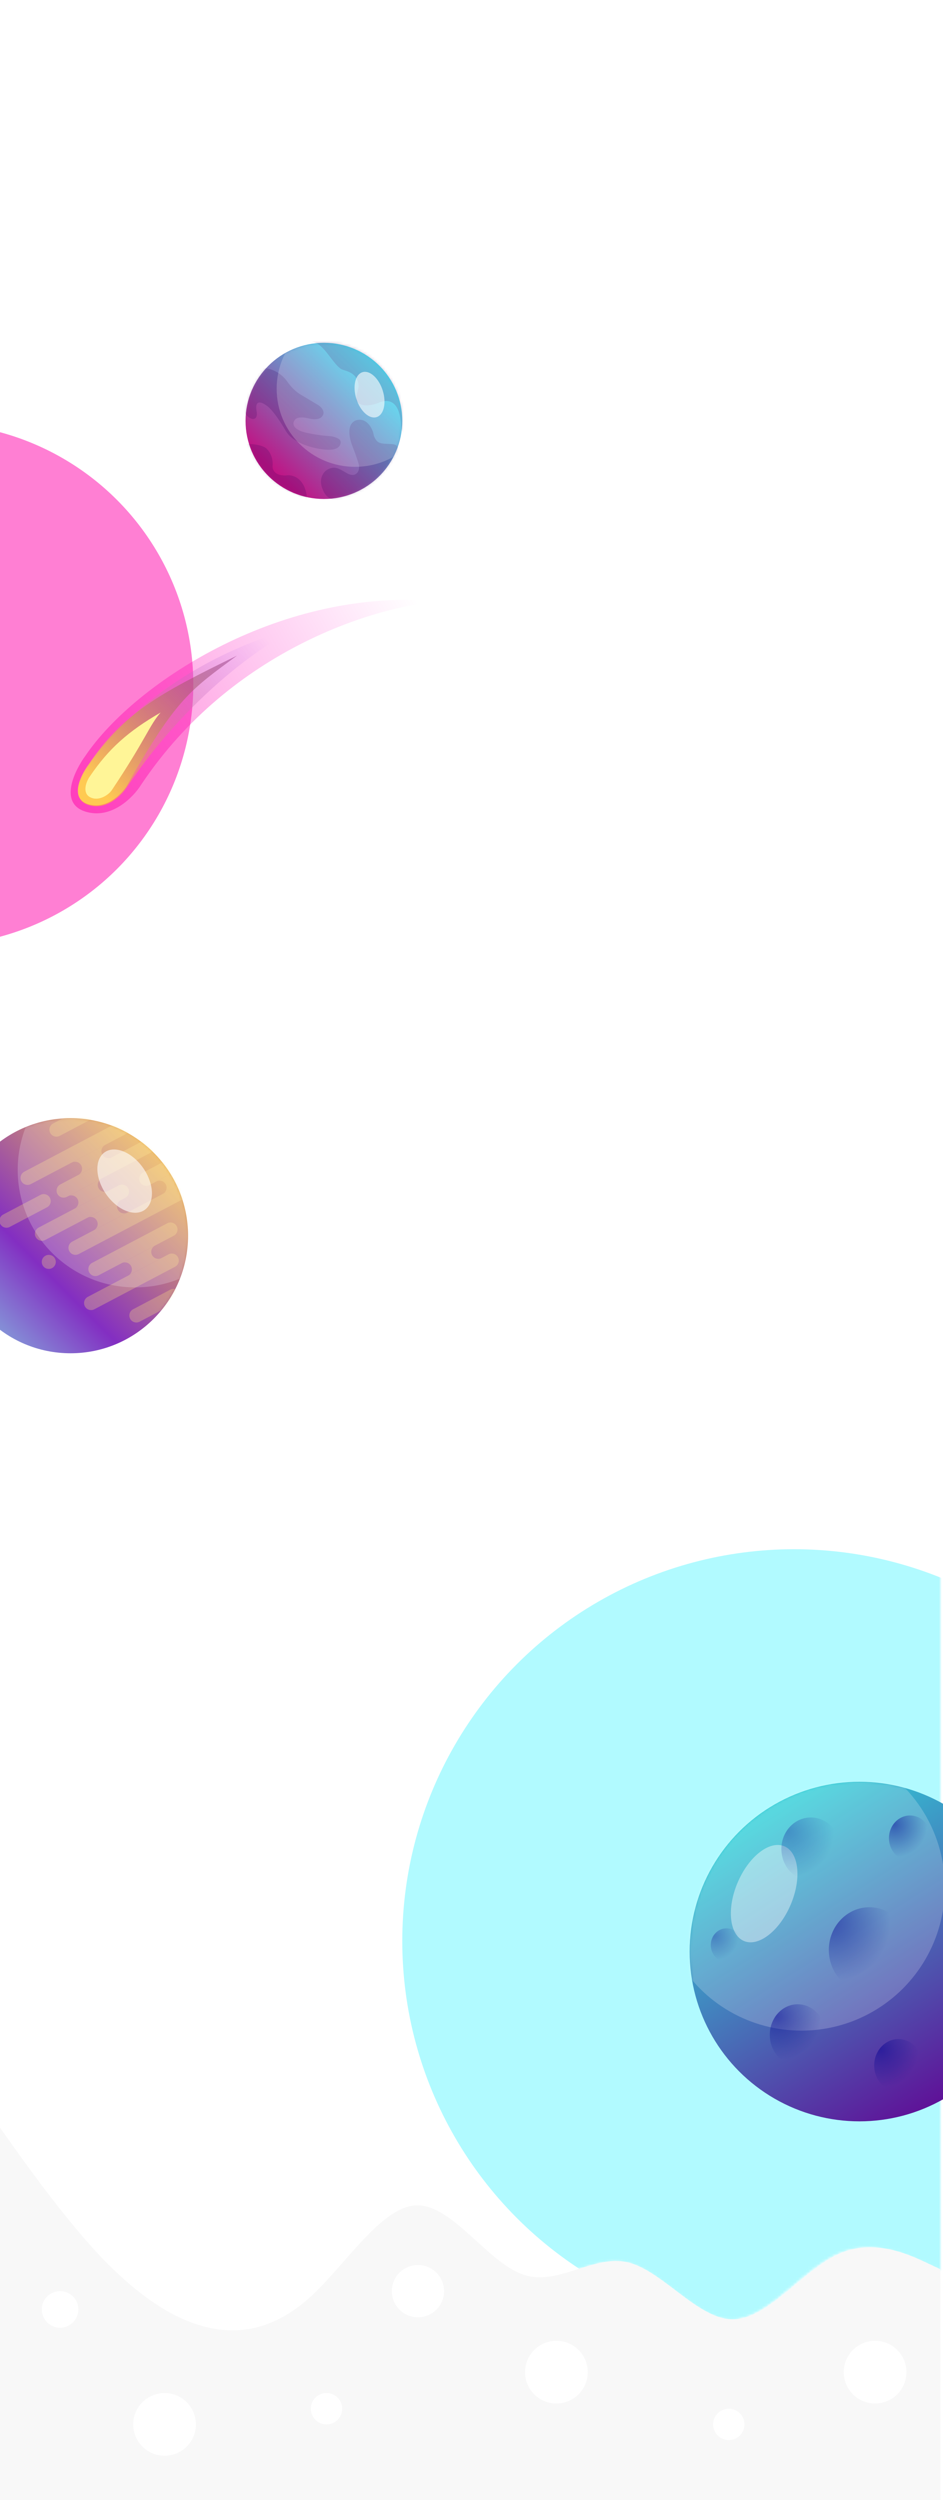 <svg width="361" height="957" viewBox="0 0 361 957" fill="none" xmlns="http://www.w3.org/2000/svg">
<g clip-path="url(#clip0_193_534)">
<mask id="mask0_193_534" style="mask-type:alpha" maskUnits="userSpaceOnUse" x="0" y="0" width="360" height="892">
<path fill-rule="evenodd" clip-rule="evenodd" d="M360 0H0V813L6.6 822.345C13.2 831.69 26.7 850.381 39.9 864.398C53.4 878.416 66.6 887.761 80.1 890.876C93.3 893.992 106.8 890.876 120 878.416C123.9 874.734 127.827 870.237 131.764 865.727C141.152 854.973 150.6 844.151 159.9 844.151C167.449 844.151 174.904 850.968 182.37 857.796C188.256 863.179 194.149 868.569 200.1 870.629C207.016 873.077 214.015 870.822 221.009 868.568C227.364 866.52 233.716 864.473 240 865.956C245.992 867.37 252.046 871.993 258.105 876.621C265.394 882.188 272.692 887.761 279.9 887.761C287.979 887.761 295.95 881.069 303.942 874.358C309.305 869.854 314.679 865.343 320.1 862.841C333.3 856.611 346.8 862.841 353.4 865.956L360 869.071V813V0Z" fill="#D9D9D9"/>
<path fill-rule="evenodd" clip-rule="evenodd" d="M360 0H0V813L6.6 822.345C13.2 831.69 26.7 850.381 39.9 864.398C53.4 878.416 66.6 887.761 80.1 890.876C93.3 893.992 106.8 890.876 120 878.416C123.9 874.734 127.827 870.237 131.764 865.727C141.152 854.973 150.6 844.151 159.9 844.151C167.449 844.151 174.904 850.968 182.37 857.796C188.256 863.179 194.149 868.569 200.1 870.629C207.016 873.077 214.015 870.822 221.009 868.568C227.364 866.52 233.716 864.473 240 865.956C245.992 867.37 252.046 871.993 258.105 876.621C265.394 882.188 272.692 887.761 279.9 887.761C287.979 887.761 295.95 881.069 303.942 874.358C309.305 869.854 314.679 865.343 320.1 862.841C333.3 856.611 346.8 862.841 353.4 865.956L360 869.071V813V0Z" fill="url(#paint0_linear_193_534)"/>
</mask>
<g mask="url(#mask0_193_534)">
<g opacity="0.5" filter="url(#filter0_f_193_534)">
<circle cx="304" cy="743" r="150" fill="#64F6FF"/>
</g>
</g>
<g opacity="0.5" filter="url(#filter1_f_193_534)">
<circle cx="-26" cy="262" r="100" fill="#FF00A8"/>
</g>
<circle cx="27" cy="473" r="45" fill="url(#paint1_linear_193_534)"/>
<mask id="mask1_193_534" style="mask-type:alpha" maskUnits="userSpaceOnUse" x="-18" y="428" width="90" height="90">
<circle cx="27" cy="473" r="45" fill="url(#paint2_linear_193_534)"/>
</mask>
<g mask="url(#mask1_193_534)">
<g opacity="0.3">
<path d="M32.491 500.034C31.799 498.721 32.303 497.097 33.615 496.406L64.513 480.132C65.826 479.441 67.45 479.944 68.141 481.257C68.833 482.569 68.329 484.194 67.016 484.885L36.119 501.159C34.806 501.85 33.182 501.347 32.491 500.034Z" fill="#FFE380"/>
<path d="M26.517 478.892C25.825 477.58 26.329 475.955 27.642 475.264L79.692 447.849C81.004 447.158 82.629 447.661 83.32 448.974C84.011 450.286 83.508 451.911 82.195 452.602L30.145 480.017C28.832 480.708 27.208 480.205 26.517 478.892Z" fill="#FFE380"/>
<path d="M0.103 468.516C-0.589 467.203 -0.085 465.579 1.228 464.887L15.488 457.377C16.8 456.685 18.425 457.189 19.116 458.501C19.808 459.814 19.304 461.439 17.991 462.13L3.731 469.641C2.419 470.332 0.794 469.829 0.103 468.516Z" fill="#FFE380"/>
<path d="M34.138 487.022C33.447 485.709 33.95 484.085 35.263 483.394L64.021 468.247C65.334 467.555 66.959 468.059 67.65 469.372C68.341 470.684 67.838 472.309 66.525 473L37.767 488.147C36.454 488.838 34.83 488.335 34.138 487.022Z" fill="#FFE380"/>
<path d="M16.297 484.275C15.605 482.962 16.109 481.338 17.422 480.647C18.734 479.955 20.359 480.459 21.05 481.771C21.741 483.084 21.238 484.709 19.925 485.4C18.613 486.091 16.988 485.588 16.297 484.275Z" fill="#FFE380"/>
<path d="M11.178 502.151C11.182 502.149 11.186 502.147 11.19 502.145L59.339 476.785C58.026 477.476 57.523 479.101 58.214 480.413C58.905 481.726 60.53 482.23 61.843 481.538L49.076 488.262C50.38 487.567 50.878 485.949 50.189 484.64C49.498 483.328 47.873 482.824 46.561 483.515L11.178 502.151Z" fill="#FFE380"/>
<path d="M-6.801 481.26C-6.799 481.259 -6.797 481.258 -6.795 481.257L84.753 433.039L41.354 455.897C40.042 456.588 38.417 456.085 37.726 454.772C37.035 453.46 37.538 451.837 38.848 451.145L26.078 457.871C27.39 457.184 29.011 457.688 29.701 458.999C30.392 460.311 29.889 461.936 28.576 462.627L-6.801 481.26Z" fill="#FFE380"/>
<path d="M0.583 489.515C0.585 489.514 0.587 489.513 0.589 489.512L92.134 441.295L92.142 441.291L48.738 464.152C47.426 464.843 45.801 464.34 45.11 463.027C44.42 461.717 44.92 460.096 46.227 459.403L33.462 466.126C34.774 465.439 36.395 465.943 37.085 467.254C37.776 468.566 37.273 470.191 35.96 470.882L0.583 489.515Z" fill="#FFE380"/>
<path d="M71.492 449.132C70.801 447.821 71.302 446.199 72.611 445.506L24.467 470.864C24.463 470.866 24.459 470.868 24.455 470.87L59.838 452.234C61.151 451.542 62.775 452.046 63.467 453.359C64.156 454.667 63.657 456.286 62.354 456.981L118.516 427.4L118.521 427.397L75.12 450.257C73.807 450.948 72.183 450.444 71.492 449.132Z" fill="#FFE380"/>
<path d="M-5.391 468.373C-5.389 468.372 -5.387 468.371 -5.385 468.37L42.748 443.019C41.438 443.697 39.824 443.192 39.136 441.885C38.444 440.573 38.948 438.948 40.261 438.257L83.673 415.391L83.657 415.4L27.488 444.984C28.799 444.297 30.42 444.801 31.111 446.112C31.802 447.425 31.299 449.049 29.986 449.74L-5.391 468.373Z" fill="#FFE380"/>
<path d="M13.666 473.516C12.975 472.204 13.478 470.579 14.791 469.888L45.451 453.739C46.763 453.048 48.388 453.552 49.079 454.864C49.771 456.177 49.267 457.801 47.954 458.493L17.295 474.641C15.982 475.333 14.357 474.829 13.666 473.516Z" fill="#FFE380"/>
<path d="M53.595 452.486C52.904 451.173 53.407 449.549 54.72 448.857L72.783 439.343C74.096 438.652 75.72 439.156 76.412 440.468C77.103 441.781 76.599 443.406 75.287 444.097L57.224 453.611C55.911 454.302 54.286 453.798 53.595 452.486Z" fill="#FFE380"/>
<path d="M21.968 456.999C21.277 455.687 21.781 454.062 23.093 453.371L60.645 433.592C61.958 432.901 63.583 433.404 64.274 434.717C64.965 436.03 64.462 437.654 63.149 438.345L25.597 458.124C24.284 458.816 22.66 458.312 21.968 456.999Z" fill="#FFE380"/>
<path d="M8.167 452.124C7.476 450.811 7.98 449.187 9.292 448.496L47.32 428.466C48.632 427.775 50.257 428.279 50.948 429.591C51.64 430.904 51.136 432.529 49.823 433.22L11.796 453.249C10.483 453.94 8.859 453.437 8.167 452.124Z" fill="#FFE380"/>
<path d="M19.227 433.659C18.536 432.347 19.039 430.722 20.352 430.031L34.612 422.52C35.925 421.828 37.55 422.332 38.241 423.645C38.932 424.957 38.429 426.582 37.116 427.273L22.856 434.784C21.543 435.475 19.919 434.972 19.227 433.659Z" fill="#FFE380"/>
<path d="M49.823 504.788C49.132 503.475 49.636 501.85 50.948 501.159L65.209 493.648C66.521 492.957 68.146 493.46 68.837 494.773C69.528 496.086 69.025 497.71 67.712 498.402L53.452 505.912C52.139 506.604 50.515 506.1 49.823 504.788Z" fill="#FFE380"/>
</g>
</g>
<mask id="mask2_193_534" style="mask-type:alpha" maskUnits="userSpaceOnUse" x="-18" y="428" width="90" height="90">
<circle cx="27" cy="473" r="45" fill="url(#paint3_linear_193_534)"/>
</mask>
<g mask="url(#mask2_193_534)">
<circle opacity="0.2" cx="51.782" cy="447.783" r="45" fill="white"/>
</g>
<ellipse opacity="0.6" cx="47.721" cy="452.1" rx="8.683" ry="13.427" transform="rotate(-34.554 47.721 452.1)" fill="white"/>
<path d="M154 161.11C154 177.618 140.569 191 124 191C107.431 191 94 177.618 94 161.11C94 144.602 107.431 131.22 124 131.22C140.569 131.22 154 144.602 154 161.11Z" fill="url(#paint4_linear_193_534)"/>
<mask id="mask3_193_534" style="mask-type:alpha" maskUnits="userSpaceOnUse" x="94" y="131" width="60" height="60">
<path d="M154 160.89C154 177.398 140.569 190.78 124 190.78C107.431 190.78 94 177.398 94 160.89C94 144.382 107.431 131 124 131C140.569 131 154 144.382 154 160.89Z" fill="url(#paint5_linear_193_534)"/>
</mask>
<g mask="url(#mask3_193_534)">
<path opacity="0.2" d="M131.279 141.549C130.883 141.426 130.528 141.235 130.213 140.993C127.166 138.657 124.209 132.363 120.57 131.136C114.457 129.074 115.944 125.035 122.083 123.049C123.34 122.642 124.68 122.563 125.976 122.819L145.658 126.71C149.412 127.452 152.413 130.271 153.388 133.972L160.95 162.666C161.562 164.99 159.81 167.264 157.407 167.264C155.313 167.264 153.673 165.505 153.591 163.413C153.176 152.78 148.25 152.579 144.735 154.297C140.147 155.879 138.118 154.956 137.235 154.297C135.118 152.538 137.641 149.468 137.235 147.044C136.573 143.088 133.485 142.236 131.279 141.549Z" fill="#33005A"/>
</g>
<mask id="mask4_193_534" style="mask-type:alpha" maskUnits="userSpaceOnUse" x="94" y="131" width="60" height="60">
<path d="M154 161.11C154 177.618 140.569 191 124 191C107.431 191 94 177.618 94 161.11C94 144.602 107.431 131.22 124 131.22C140.569 131.22 154 144.602 154 161.11Z" fill="url(#paint6_linear_193_534)"/>
</mask>
<g mask="url(#mask4_193_534)">
<path opacity="0.2" d="M115.397 151.22C113.242 150.02 111.421 148.123 109.928 146.001C106.71 141.428 100.028 139.091 95.625 142.538C93.764 143.995 92.677 146.227 92.677 148.591V154.238C92.677 160.209 99.434 162.994 98.191 157.154C97.485 152.758 100.397 154.004 101.941 155.176C104.235 156.582 107.75 162.062 109.221 164.626C112.309 170.56 123.338 172.538 127.088 172.099C129.32 171.837 130.144 170.749 130.359 169.846C130.487 169.308 130.432 168.684 130.035 168.299C129.363 167.646 127.916 167.209 127.088 167.044C125.985 166.824 123.427 166.956 117.603 165.725C111.779 164.494 111.941 161.989 112.75 160.89C113.579 159.513 115.995 159.664 117.816 160.075C118.712 160.277 119.614 160.507 120.532 160.473C122.373 160.404 122.892 159.885 123.338 159.352C124.662 157.769 123.191 155.982 122.015 155.176L115.397 151.22Z" fill="#33005A"/>
</g>
<mask id="mask5_193_534" style="mask-type:alpha" maskUnits="userSpaceOnUse" x="94" y="131" width="60" height="60">
<path d="M154 161.11C154 177.618 140.569 191 124 191C107.431 191 94 177.618 94 161.11C94 144.602 107.431 131.22 124 131.22C140.569 131.22 154 144.602 154 161.11Z" fill="url(#paint7_linear_193_534)"/>
</mask>
<g mask="url(#mask5_193_534)">
<path opacity="0.2" d="M143.099 166.668C143.289 167.359 143.659 168.014 144.104 168.603C145.408 170.328 148.546 169.691 150.675 170.068C153.081 170.494 152.926 173.131 151.703 175.247C148.612 180.597 144.735 187.342 144.735 187.483C144.735 187.612 138.567 189.561 133.016 191.285C129.62 192.339 125.701 191.592 124.045 188.444C123.079 186.607 122.514 184.537 123.118 182.648C123.85 180.355 125.549 179.391 127.194 179.077C129.114 178.711 131.113 180.185 132.818 181.141C134.133 181.879 135.598 182.172 136.651 181.093C137.679 180.04 137.543 178.346 137.235 177.374C136.882 175.967 135.323 171.806 134.588 169.901C132.118 162.341 135.618 160.597 137.676 160.67C140.47 160.67 142.103 163.39 142.757 165.242C142.92 165.704 142.969 166.196 143.099 166.668Z" fill="#33005A"/>
</g>
<mask id="mask6_193_534" style="mask-type:alpha" maskUnits="userSpaceOnUse" x="94" y="131" width="60" height="60">
<path d="M154 161.11C154 177.618 140.569 191 124 191C107.431 191 94 177.618 94 161.11C94 144.602 107.431 131.22 124 131.22C140.569 131.22 154 144.602 154 161.11Z" fill="url(#paint8_linear_193_534)"/>
</mask>
<g mask="url(#mask6_193_534)">
<path opacity="0.2" d="M102.382 172.099C100.971 170.165 95.912 169.828 93.559 169.901L101.721 184.626L117.603 191.44C117.074 182.824 111.941 181.549 109.441 181.989C104.853 182.165 104.147 179.425 104.368 178.033C104.544 175.044 103.118 172.831 102.382 172.099Z" fill="#33005A"/>
</g>
<mask id="mask7_193_534" style="mask-type:alpha" maskUnits="userSpaceOnUse" x="94" y="131" width="60" height="60">
<path d="M154 161.11C154 177.618 140.569 191 124 191C107.431 191 94 177.618 94 161.11C94 144.602 107.431 131.22 124 131.22C140.569 131.22 154 144.602 154 161.11Z" fill="url(#paint9_linear_193_534)"/>
</mask>
<g mask="url(#mask7_193_534)">
<path opacity="0.2" d="M165.912 148.802C165.912 165.31 152.48 178.692 135.912 178.692C119.343 178.692 105.912 165.31 105.912 148.802C105.912 132.294 119.343 118.912 135.912 118.912C152.48 118.912 165.912 132.294 165.912 148.802Z" fill="white"/>
</g>
<path opacity="0.6" d="M146.515 149.488C148.009 154.237 146.959 158.793 144.169 159.665C141.379 160.536 137.906 157.393 136.412 152.645C134.917 147.896 135.968 143.34 138.757 142.468C141.547 141.597 145.021 144.74 146.515 149.488Z" fill="white"/>
<circle cx="329" cy="747" r="65" fill="url(#paint10_linear_193_534)"/>
<mask id="mask8_193_534" style="mask-type:alpha" maskUnits="userSpaceOnUse" x="264" y="682" width="130" height="130">
<circle cx="329" cy="747" r="65" fill="url(#paint11_linear_193_534)"/>
</mask>
<g mask="url(#mask8_193_534)">
<circle opacity="0.2" cx="306.795" cy="722.373" r="54.907" fill="white"/>
</g>
<ellipse opacity="0.4" cx="292.531" cy="724.839" rx="11" ry="19.709" transform="rotate(23.168 292.531 724.839)" fill="white"/>
<ellipse opacity="0.5" cx="332.835" cy="746.394" rx="15.543" ry="16.351" fill="url(#paint12_radial_193_534)"/>
<g opacity="0.5">
<ellipse cx="348.379" cy="703.599" rx="8.075" ry="8.68" fill="url(#paint13_radial_193_534)" style="mix-blend-mode:color-burn"/>
</g>
<g opacity="0.5">
<ellipse cx="343.938" cy="790.602" rx="9.286" ry="10.093" fill="url(#paint14_radial_193_534)" style="mix-blend-mode:color-burn"/>
</g>
<g opacity="0.5">
<ellipse cx="305.382" cy="778.894" rx="10.699" ry="11.708" fill="url(#paint15_radial_193_534)" style="mix-blend-mode:color-burn"/>
</g>
<g opacity="0.3">
<ellipse cx="278.16" cy="744.578" rx="6.056" ry="6.46" transform="rotate(-3.973 278.16 744.578)" fill="url(#paint16_radial_193_534)" style="mix-blend-mode:color-burn"/>
</g>
<g opacity="0.3">
<ellipse cx="310.53" cy="707.838" rx="11.399" ry="12.159" transform="rotate(-3.973 310.53 707.838)" fill="url(#paint17_radial_193_534)" style="mix-blend-mode:color-burn"/>
</g>
<path opacity="0.5" d="M54.027 300.386C88.849 248.228 144.76 231.886 168.362 230.235C108.651 224.371 52.017 260.84 32.776 289.181C28.509 294.976 22.492 307.376 32.553 310.616C42.615 313.856 51.062 305.146 54.027 300.386Z" fill="url(#paint18_linear_193_534)"/>
<path opacity="0.8" d="M48.818 300.962C73.156 264.508 106.651 241.77 118.624 238.839C75.355 249.431 47.269 273.464 33.965 293.131C30.983 297.181 26.777 305.848 33.81 308.113C40.842 310.377 46.745 304.289 48.818 300.962Z" fill="url(#paint19_linear_193_534)"/>
<path opacity="0.8" d="M48.643 300.635C67.501 267.22 73.193 263.922 90.742 250.942C60.536 265.643 47.094 273.136 33.79 292.803C30.808 296.854 26.602 305.521 33.634 307.785C40.667 310.049 46.57 303.962 48.643 300.635Z" fill="url(#paint20_linear_193_534)"/>
<path d="M42.867 302.349C55.813 282.958 57.274 277.485 61.481 272.747C49.172 279.83 41.529 286.65 34.453 297.112C32.867 299.266 31.509 303.481 34.37 305.081C37.8 306.999 41.764 304.119 42.867 302.349Z" fill="#FFF597"/>
<path fill-rule="evenodd" clip-rule="evenodd" d="M5.637 822.345L0 814.408V957H360V868.602L354.363 865.956C347.727 862.841 334.152 856.611 320.878 862.841C315.427 865.343 310.024 869.854 304.631 874.357L304.63 874.358C296.594 881.069 288.578 887.761 280.455 887.761C273.207 887.761 265.869 882.188 258.539 876.621C252.446 871.993 246.359 867.37 240.333 865.956C234.015 864.473 227.627 866.52 221.237 868.568C214.204 870.822 207.166 873.077 200.212 870.629C194.227 868.569 188.302 863.179 182.383 857.796C174.875 850.968 167.379 844.151 159.788 844.151C150.437 844.151 140.936 854.973 131.496 865.727C127.537 870.237 123.589 874.734 119.667 878.416C106.393 890.876 92.818 893.992 79.545 890.876C65.97 887.761 52.697 878.416 39.122 864.398C25.848 850.381 12.273 831.69 5.637 822.345ZM160 887C154.477 887 150 882.523 150 877C150 871.477 154.477 867 160 867C165.523 867 170 871.477 170 877C170 882.523 165.523 887 160 887ZM273 928C273 931.314 275.686 934 279 934C282.314 934 285 931.314 285 928C285 924.686 282.314 922 279 922C275.686 922 273 924.686 273 928ZM213 920C206.373 920 201 914.627 201 908C201 901.373 206.373 896 213 896C219.627 896 225 901.373 225 908C225 914.627 219.627 920 213 920ZM16 884C16 887.866 19.134 891 23 891C26.866 891 30 887.866 30 884C30 880.134 26.866 877 23 877C19.134 877 16 880.134 16 884ZM63 940C56.373 940 51 934.627 51 928C51 921.373 56.373 916 63 916C69.627 916 75 921.373 75 928C75 934.627 69.627 940 63 940ZM323 908C323 914.627 328.373 920 335 920C341.627 920 347 914.627 347 908C347 901.373 341.627 896 335 896C328.373 896 323 901.373 323 908ZM125 928C121.686 928 119 925.314 119 922C119 918.686 121.686 916 125 916C128.314 916 131 918.686 131 922C131 925.314 128.314 928 125 928Z" fill="#F8F8F8"/>
</g>
<defs>
<filter id="filter0_f_193_534" x="-46" y="393" width="700" height="700" filterUnits="userSpaceOnUse" color-interpolation-filters="sRGB">
<feFlood flood-opacity="0" result="BackgroundImageFix"/>
<feBlend mode="normal" in="SourceGraphic" in2="BackgroundImageFix" result="shape"/>
<feGaussianBlur stdDeviation="100" result="effect1_foregroundBlur_193_534"/>
</filter>
<filter id="filter1_f_193_534" x="-326" y="-38" width="600" height="600" filterUnits="userSpaceOnUse" color-interpolation-filters="sRGB">
<feFlood flood-opacity="0" result="BackgroundImageFix"/>
<feBlend mode="normal" in="SourceGraphic" in2="BackgroundImageFix" result="shape"/>
<feGaussianBlur stdDeviation="100" result="effect1_foregroundBlur_193_534"/>
</filter>
<linearGradient id="paint0_linear_193_534" x1="-1.48949e-06" y1="10" x2="504.033" y2="162.591" gradientUnits="userSpaceOnUse">
<stop stop-color="#000225"/>
<stop offset="0.929" stop-color="#39197E"/>
</linearGradient>
<linearGradient id="paint1_linear_193_534" x1="72" y1="437.348" x2="-9.304" y2="518" gradientUnits="userSpaceOnUse">
<stop stop-color="#FFCC3F"/>
<stop offset="0.641" stop-color="#832EC2"/>
<stop offset="0.995" stop-color="#85BBE0"/>
</linearGradient>
<linearGradient id="paint2_linear_193_534" x1="72" y1="437.348" x2="-9.304" y2="518" gradientUnits="userSpaceOnUse">
<stop stop-color="#FFCC3F"/>
<stop offset="0.641" stop-color="#832EC2"/>
<stop offset="0.995" stop-color="#85BBE0"/>
</linearGradient>
<linearGradient id="paint3_linear_193_534" x1="72" y1="437.348" x2="-9.304" y2="518" gradientUnits="userSpaceOnUse">
<stop stop-color="#FFCC3F"/>
<stop offset="0.641" stop-color="#832EC2"/>
<stop offset="0.995" stop-color="#85BBE0"/>
</linearGradient>
<linearGradient id="paint4_linear_193_534" x1="150.471" y1="138.912" x2="107.397" y2="183.026" gradientUnits="userSpaceOnUse">
<stop stop-color="#27F2FF"/>
<stop offset="1" stop-color="#C11384"/>
</linearGradient>
<linearGradient id="paint5_linear_193_534" x1="150.471" y1="138.692" x2="107.397" y2="182.806" gradientUnits="userSpaceOnUse">
<stop stop-color="#27F2FF"/>
<stop offset="1" stop-color="#C11384"/>
</linearGradient>
<linearGradient id="paint6_linear_193_534" x1="150.471" y1="138.912" x2="107.397" y2="183.026" gradientUnits="userSpaceOnUse">
<stop stop-color="#27F2FF"/>
<stop offset="1" stop-color="#C11384"/>
</linearGradient>
<linearGradient id="paint7_linear_193_534" x1="150.471" y1="138.912" x2="107.397" y2="183.026" gradientUnits="userSpaceOnUse">
<stop stop-color="#27F2FF"/>
<stop offset="1" stop-color="#C11384"/>
</linearGradient>
<linearGradient id="paint8_linear_193_534" x1="150.471" y1="138.912" x2="107.397" y2="183.026" gradientUnits="userSpaceOnUse">
<stop stop-color="#27F2FF"/>
<stop offset="1" stop-color="#C11384"/>
</linearGradient>
<linearGradient id="paint9_linear_193_534" x1="150.471" y1="138.912" x2="107.397" y2="183.026" gradientUnits="userSpaceOnUse">
<stop stop-color="#27F2FF"/>
<stop offset="1" stop-color="#C11384"/>
</linearGradient>
<linearGradient id="paint10_linear_193_534" x1="295.087" y1="694.717" x2="369.575" y2="812" gradientUnits="userSpaceOnUse">
<stop stop-color="#30CDD7"/>
<stop offset="1" stop-color="#630092"/>
</linearGradient>
<linearGradient id="paint11_linear_193_534" x1="295.087" y1="694.717" x2="369.575" y2="812" gradientUnits="userSpaceOnUse">
<stop stop-color="#30CDD7"/>
<stop offset="1" stop-color="#630092"/>
</linearGradient>
<radialGradient id="paint12_radial_193_534" cx="0" cy="0" r="1" gradientUnits="userSpaceOnUse" gradientTransform="translate(317.292 735.292) rotate(33.959) scale(23.851 22.673)">
<stop stop-color="#030092"/>
<stop offset="1" stop-color="#07048C" stop-opacity="0"/>
</radialGradient>
<radialGradient id="paint13_radial_193_534" cx="0" cy="0" r="1" gradientUnits="userSpaceOnUse" gradientTransform="translate(342.188 698.174) rotate(43.538) scale(12.995 12.414)">
<stop stop-color="#030092"/>
<stop offset="1" stop-color="#07048C" stop-opacity="0"/>
</radialGradient>
<radialGradient id="paint14_radial_193_534" cx="0" cy="0" r="1" gradientUnits="userSpaceOnUse" gradientTransform="translate(336.819 784.294) rotate(43.855) scale(15.023 14.359)">
<stop stop-color="#030092"/>
<stop offset="1" stop-color="#07048C" stop-opacity="0"/>
</radialGradient>
<radialGradient id="paint15_radial_193_534" cx="0" cy="0" r="1" gradientUnits="userSpaceOnUse" gradientTransform="translate(297.18 771.577) rotate(44.048) scale(17.366 16.602)">
<stop stop-color="#030092"/>
<stop offset="1" stop-color="#07048C" stop-opacity="0"/>
</radialGradient>
<radialGradient id="paint16_radial_193_534" cx="0" cy="0" r="1" gradientUnits="userSpaceOnUse" gradientTransform="translate(273.517 740.541) rotate(43.315) scale(9.71 9.272)">
<stop stop-color="#030092"/>
<stop offset="1" stop-color="#07048C" stop-opacity="0"/>
</radialGradient>
<radialGradient id="paint17_radial_193_534" cx="0" cy="0" r="1" gradientUnits="userSpaceOnUse" gradientTransform="translate(301.792 700.239) rotate(43.315) scale(18.277 17.453)">
<stop stop-color="#030092"/>
<stop offset="1" stop-color="#07048C" stop-opacity="0"/>
</radialGradient>
<linearGradient id="paint18_linear_193_534" x1="160.803" y1="231.844" x2="29.022" y2="305.99" gradientUnits="userSpaceOnUse">
<stop stop-color="#FF00C7" stop-opacity="0"/>
<stop offset="1" stop-color="#FF00A6"/>
</linearGradient>
<linearGradient id="paint19_linear_193_534" x1="38.223" y1="302.849" x2="99.763" y2="242.261" gradientUnits="userSpaceOnUse">
<stop stop-color="#FFA34E"/>
<stop offset="1" stop-color="#9C4EFF" stop-opacity="0"/>
</linearGradient>
<linearGradient id="paint20_linear_193_534" x1="38.047" y1="302.522" x2="99.588" y2="241.933" gradientUnits="userSpaceOnUse">
<stop stop-color="#FFD84E"/>
<stop offset="1" stop-color="#6C057D" stop-opacity="0.44"/>
</linearGradient>
<clipPath id="clip0_193_534">
<rect width="361" height="957" fill="white"/>
</clipPath>
</defs>
</svg>
